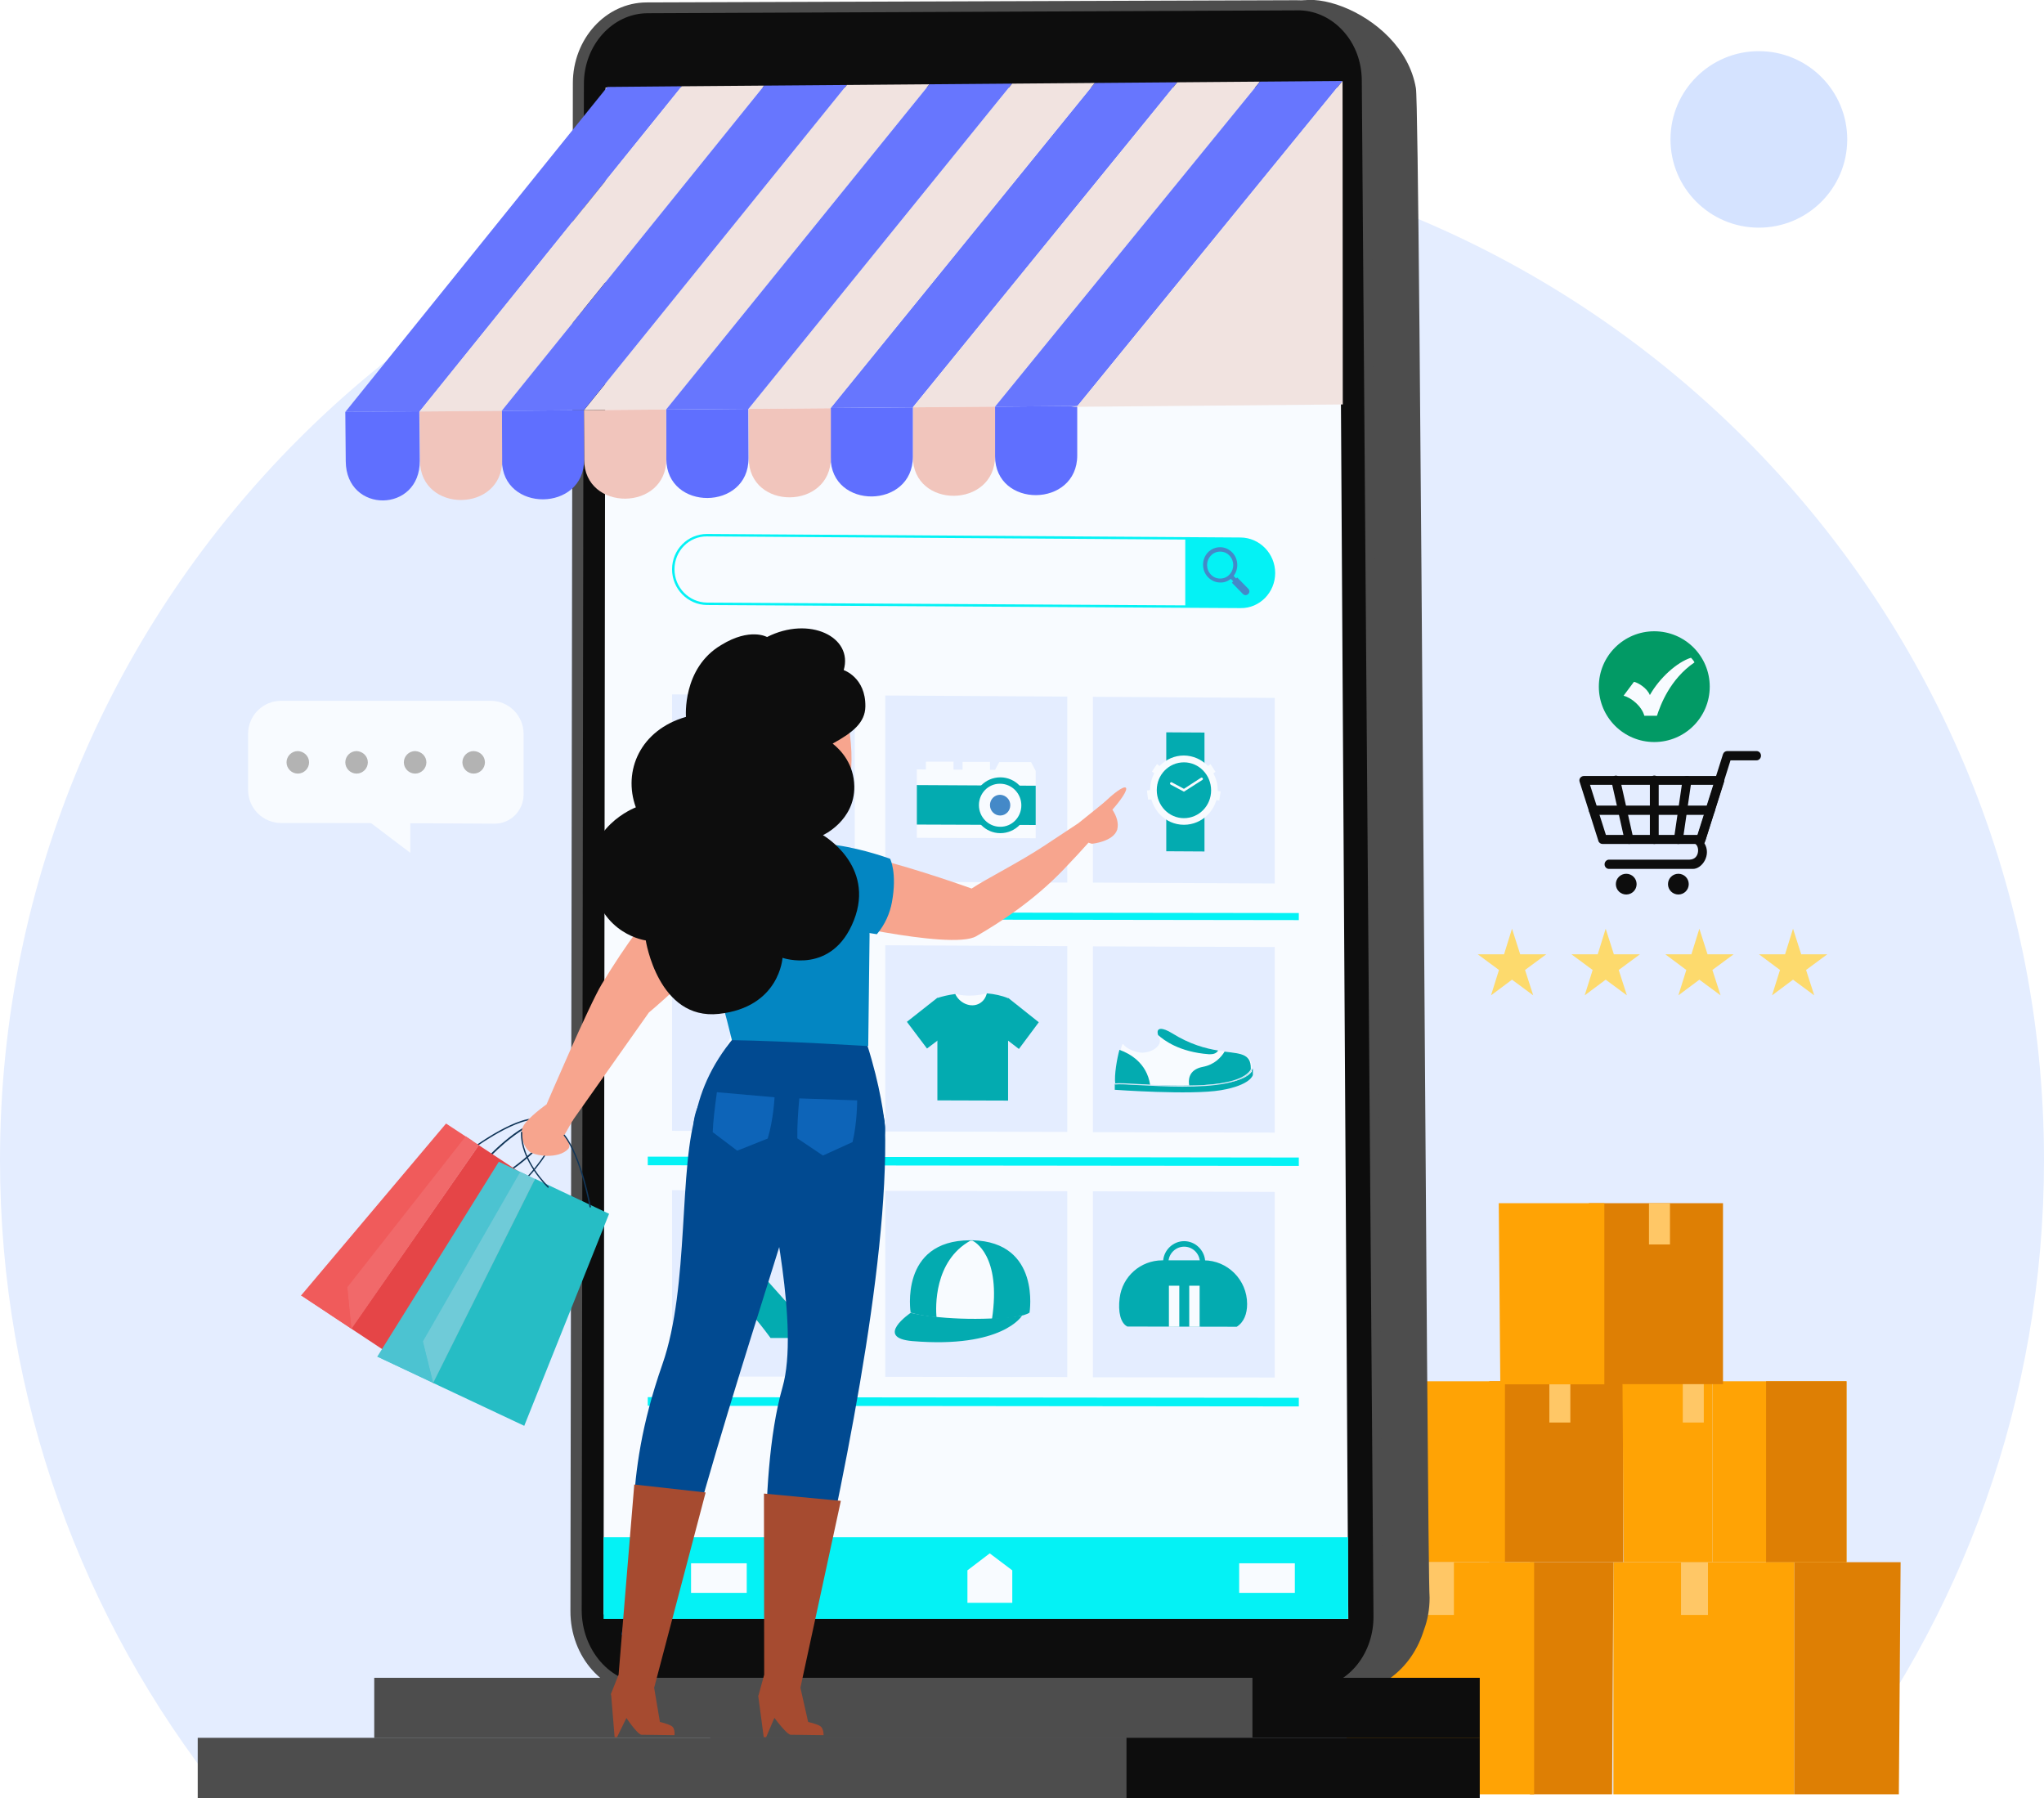 <svg width="324" height="285" viewBox="0 0 324 285" fill="none" xmlns="http://www.w3.org/2000/svg">
<g clip-path="url(#clip0_145_630)">
<path d="M289.016 284.301C310.938 256.706 324 221.838 324 183.891C324 94.534 251.475 22.103 162 22.103C72.525 22.103 0 94.534 0 183.891C0 221.838 13.097 256.706 34.984 284.301H289.016Z" fill="#E4EDFF"/>
<path d="M284.428 247.613H255.747V284.405H284.428V247.613Z" fill="#FFA305"/>
<path d="M284.428 284.405V247.613H301.272L300.992 284.405H284.428Z" fill="#DE7F04"/>
<path d="M270.735 247.613H266.463V255.972H270.735V247.613Z" fill="#FFC766"/>
<path d="M242.51 284.405V247.613H255.747L255.537 284.405H242.51Z" fill="#DE7F04"/>
<path d="M257.323 218.935H236.066V247.613H257.323V218.935Z" fill="#DE7F04"/>
<path d="M238.553 247.613V218.935H221.813L222.023 247.613H238.553Z" fill="#FFA305"/>
<path d="M248.918 218.935H245.591V225.475H248.918V218.935Z" fill="#FFC766"/>
<path d="M292.693 218.935H271.436V247.613H292.693V218.935Z" fill="#FFA305"/>
<path d="M271.436 247.613V218.935H257.183L257.393 247.613H271.436Z" fill="#FFA305"/>
<path d="M292.693 218.935H279.945V247.613H292.693V218.935Z" fill="#DE7F04"/>
<path d="M243.175 247.613H213.479V284.405H243.175V247.613Z" fill="#FFA305"/>
<path d="M230.463 247.613H226.191V255.972H230.463V247.613Z" fill="#FFC766"/>
<path d="M270.07 218.935H266.743V225.475H270.07V218.935Z" fill="#FFC766"/>
<path d="M273.117 190.711H251.86V219.39H273.117V190.711Z" fill="#DE7F04"/>
<path d="M254.311 219.425V190.711H237.572L237.817 219.425H254.311Z" fill="#FFA305"/>
<path d="M264.712 190.711H261.385V197.251H264.712V190.711Z" fill="#FFC766"/>
<path d="M292.809 22.141C292.833 14.415 286.581 8.132 278.845 8.108C271.109 8.083 264.818 14.327 264.794 22.053C264.769 29.779 271.021 36.062 278.758 36.086C286.494 36.111 292.785 29.867 292.809 22.141Z" fill="#D5E3FF"/>
<path d="M224.44 13.989C222.303 1.294 202.728 -4.407 203.113 3.847L113.463 4.372C107.265 4.407 102.222 10.002 102.222 16.822L102.047 252.3C102.047 259.399 107.16 265.205 113.498 265.24L205.039 266.009C205.599 267.198 206.685 268.283 208.331 269.192C218.837 269.402 223.879 264.226 225.7 258.385C226.296 256.811 226.611 255.063 226.611 253.244C226.226 250.271 225.105 16.997 224.44 13.989Z" fill="#4D4D4D"/>
<path d="M207.315 269.297L102.257 268.632C95.708 268.597 90.385 262.617 90.42 255.342L90.805 13.185C90.805 6.155 96.023 0.42 102.467 0.385L205.494 0.035C211.973 3.65531e-05 217.261 5.736 217.331 12.8L219.187 256.077C219.257 263.421 213.934 269.367 207.315 269.297Z" fill="#4D4D4D"/>
<path d="M208.786 267.548C208.366 267.618 207.91 267.618 207.455 267.618L102.432 266.849C96.794 266.814 92.206 261.568 92.206 255.203L92.556 13.29C92.556 7.135 97.109 2.133 102.607 2.098L205.634 1.644C205.809 1.644 205.949 1.644 206.124 1.644C208.716 1.749 211.132 2.938 212.953 4.966C214.809 7.03 215.825 9.758 215.86 12.661L217.716 256.182C217.751 261.987 213.934 266.849 208.786 267.548Z" fill="#0D0D0D"/>
<path d="M212.253 13.885L213.724 256.601L95.673 255.902L95.988 13.885H212.253Z" fill="#F8FBFF"/>
<path d="M131.673 64.666L144.7 64.561L186.619 13.045L173.521 13.15L131.673 64.666Z" fill="#6776FE"/>
<path d="M144.7 64.561L157.728 64.456L199.716 12.94L186.619 13.045L144.7 64.561Z" fill="#F1E3E0"/>
<path d="M157.728 64.456L170.79 64.352L212.813 12.835L199.716 12.94L157.728 64.456Z" fill="#6776FE"/>
<path d="M118.646 64.806L131.673 64.666L173.521 13.15L160.424 13.255L118.646 64.806Z" fill="#F1E3E0"/>
<path d="M92.556 65.016L105.584 64.911L147.327 13.36L134.23 13.465L92.556 65.016Z" fill="#F1E3E0"/>
<path d="M54.735 65.296L66.502 65.226L108.07 13.675L96.269 13.78L54.735 65.296Z" fill="#6776FE"/>
<path d="M66.502 65.226L79.529 65.121L121.132 13.57L108.07 13.675L66.502 65.226Z" fill="#F1E3E0"/>
<path d="M105.584 64.911L118.646 64.806L160.424 13.255L147.327 13.36L105.584 64.911Z" fill="#6776FE"/>
<path d="M79.529 65.121L92.556 65.016L134.23 13.465L121.132 13.57L79.529 65.121Z" fill="#6776FE"/>
<path d="M157.728 64.456V72.29C157.728 80.614 170.755 80.509 170.755 72.186V64.351L157.728 64.456Z" fill="#5F6FFF"/>
<path d="M144.7 64.561V72.395C144.7 80.719 157.728 80.614 157.728 72.29V64.456L144.7 64.561Z" fill="#F1C5BC"/>
<path d="M131.673 64.666V72.5C131.673 80.824 144.7 80.719 144.7 72.395V64.561L131.673 64.666Z" fill="#5F6FFF"/>
<path d="M118.646 64.806L118.681 72.64C118.716 80.964 131.708 80.859 131.708 72.535V64.701L118.646 64.806Z" fill="#F1C5BC"/>
<path d="M105.584 64.911L105.619 72.745C105.654 81.069 118.681 80.964 118.646 72.64L118.611 64.806L105.584 64.911Z" fill="#5F6FFF"/>
<path d="M92.556 65.016L92.591 72.85C92.626 81.174 105.654 81.069 105.619 72.745L105.584 64.911L92.556 65.016Z" fill="#F1C5BC"/>
<path d="M79.529 65.121L79.564 72.955C79.599 81.279 92.626 81.174 92.591 72.85L92.556 65.016L79.529 65.121Z" fill="#5F6FFF"/>
<path d="M66.502 65.226L66.572 73.06C66.642 81.384 79.634 81.279 79.599 72.955L79.564 65.121L66.502 65.226Z" fill="#F1C5BC"/>
<path d="M54.735 65.296L54.806 73.13C54.876 81.454 66.607 81.349 66.537 73.025L66.467 65.191L54.735 65.296Z" fill="#5F6FFF"/>
<path d="M170.79 64.352L169.774 64.491L212.848 64.107L212.813 12.835L170.79 64.352Z" fill="#F1E3E0"/>
<path d="M205.879 184.801L102.677 184.696V183.332L205.879 183.472V184.801Z" fill="#04F2F5"/>
<path d="M205.879 222.922L102.677 222.817V221.453L205.879 221.558V222.922Z" fill="#04F2F5"/>
<path d="M205.879 145.84L102.677 145.7V144.581L205.879 144.721V145.84Z" fill="#04F2F5"/>
<path d="M196.669 96.387L112.062 95.898C109.016 95.863 106.529 93.345 106.529 90.232C106.529 87.119 109.016 84.636 112.062 84.636L196.669 85.196C199.681 85.231 202.132 87.749 202.132 90.826C202.132 93.904 199.681 96.422 196.669 96.387ZM112.062 85.021C109.226 84.986 106.914 87.329 106.914 90.232C106.914 93.135 109.226 95.478 112.062 95.513L196.669 96.003C199.471 96.003 201.782 93.694 201.782 90.826C201.782 87.959 199.506 85.581 196.669 85.581L112.062 85.021Z" fill="#04F2F5"/>
<path d="M196.669 85.406L187.879 85.336V96.142L196.669 96.177C199.576 96.177 201.957 93.799 201.957 90.791C201.957 87.854 199.576 85.406 196.669 85.406Z" fill="#04F2F5"/>
<path d="M193.412 92.33C192.677 92.33 192.012 92.016 191.486 91.491C190.436 90.407 190.436 88.623 191.486 87.539C192.012 87.014 192.677 86.735 193.412 86.735C194.148 86.735 194.813 87.049 195.338 87.574C196.389 88.658 196.389 90.442 195.338 91.526C194.813 92.051 194.148 92.365 193.412 92.33ZM193.412 87.434C192.852 87.434 192.327 87.644 191.942 88.064C191.136 88.903 191.136 90.232 191.942 91.071C192.327 91.491 192.852 91.701 193.412 91.701C193.973 91.701 194.498 91.491 194.883 91.071C195.689 90.232 195.689 88.903 194.883 88.064C194.498 87.644 193.973 87.434 193.412 87.434Z" fill="#4489C8"/>
<path d="M196.949 93.694L194.883 91.526L195.338 91.071L197.405 93.205L196.949 93.694Z" fill="#4489C8"/>
<path d="M197.86 94.149C197.615 94.394 197.265 94.394 197.019 94.149L195.268 92.365L196.109 91.526L197.86 93.31C198.105 93.555 198.105 93.939 197.86 94.149Z" fill="#4489C8"/>
<path d="M135.49 139.72L106.529 139.58V110.062L135.49 110.237V139.72Z" fill="#E4EDFF"/>
<path d="M169.179 139.894L140.323 139.755V110.237L169.179 110.412V139.894Z" fill="#E4EDFF"/>
<path d="M202.062 140.034L173.241 139.895V110.447L202.062 110.622V140.034Z" fill="#E4EDFF"/>
<path d="M135.49 179.31L106.529 179.24V149.687L135.49 149.827V179.31Z" fill="#E4EDFF"/>
<path d="M169.179 179.415L140.323 179.345V149.827L169.179 149.967V179.415Z" fill="#E4EDFF"/>
<path d="M202.062 179.52L173.241 179.45V150.002L202.062 150.107V179.52Z" fill="#E4EDFF"/>
<path d="M135.49 218.235L106.529 218.165V188.648L135.49 188.718V218.235Z" fill="#E4EDFF"/>
<path d="M169.179 218.27L140.323 218.235V188.753L169.179 188.823V218.27Z" fill="#E4EDFF"/>
<path d="M202.062 218.34L173.241 218.305V188.823L202.062 188.927V218.34Z" fill="#E4EDFF"/>
<path d="M128.942 132.41L128.311 132.2C128.311 132.165 129.432 127.269 129.537 125.415C129.642 123.177 128.942 121.184 127.541 119.68C125.93 117.966 123.479 116.952 120.817 116.917C118.226 116.917 115.949 117.791 114.444 119.4C113.043 120.904 112.377 122.932 112.517 125.31C112.623 127.199 113.568 131.92 113.568 131.955L112.903 132.095C112.868 131.886 111.957 127.269 111.852 125.345C111.712 122.792 112.447 120.554 113.953 118.945C115.599 117.197 118.016 116.217 120.817 116.252C123.654 116.252 126.28 117.336 128.031 119.225C129.572 120.869 130.307 123.037 130.202 125.485C130.097 127.409 129.012 132.2 128.942 132.41Z" fill="#03ABB0"/>
<path d="M112.938 128.913L113.813 133.704C113.918 134.229 114.374 134.578 114.864 134.544L113.638 127.759C113.148 127.899 112.868 128.388 112.938 128.913Z" fill="#03ABB0"/>
<path d="M115.004 134.543L116.895 134.194L115.634 127.409L113.743 127.759C113.708 127.759 113.673 127.759 113.638 127.794L114.864 134.578C114.934 134.543 114.969 134.543 115.004 134.543Z" fill="#03ABB0"/>
<path d="M117.385 134.858C116.825 134.963 116.265 134.578 116.16 133.984L115.039 127.829C114.934 127.234 115.319 126.674 115.879 126.57C116.44 126.465 117 126.849 117.105 127.444L118.226 133.599C118.366 134.159 117.981 134.753 117.385 134.858Z" fill="#F8FBFF"/>
<path d="M128.977 129.088L127.996 133.844C127.891 134.369 127.436 134.683 126.911 134.648L128.311 127.898C128.802 128.038 129.082 128.563 128.977 129.088Z" fill="#03ABB0"/>
<path d="M126.77 134.613L124.879 134.194L126.28 127.444L128.171 127.864C128.206 127.864 128.241 127.899 128.276 127.899L126.875 134.648C126.875 134.613 126.84 134.613 126.77 134.613Z" fill="#03ABB0"/>
<path d="M124.389 134.823C124.949 134.963 125.545 134.578 125.65 133.984L126.946 127.899C127.086 127.304 126.7 126.744 126.14 126.605C125.58 126.465 124.984 126.849 124.879 127.444L123.584 133.529C123.444 134.124 123.829 134.718 124.389 134.823Z" fill="#F8FBFF"/>
<path d="M158.393 120.799L157.728 122.023L145.331 121.953V132.795L164.171 132.865V122.198L163.436 120.799H158.393Z" fill="#F8FBFF"/>
<path d="M156.922 122.548H152.58V120.764H156.922V122.548Z" fill="#F8FBFF"/>
<path d="M151.144 122.513H146.767V120.729H151.144V122.513Z" fill="#F8FBFF"/>
<path d="M164.171 130.766L145.331 130.696V124.436L164.171 124.541V130.766Z" fill="#03ABB0"/>
<path d="M162.876 127.654C162.876 130.102 160.949 132.06 158.568 132.06C156.187 132.06 154.261 130.067 154.261 127.619C154.261 125.171 156.187 123.212 158.568 123.212C160.949 123.212 162.876 125.206 162.876 127.654Z" fill="#03ABB0"/>
<path d="M161.895 127.654C161.895 129.542 160.389 131.081 158.533 131.046C156.677 131.046 155.171 129.507 155.171 127.619C155.171 125.73 156.677 124.191 158.533 124.226C160.389 124.226 161.895 125.765 161.895 127.654Z" fill="#F8FBFF"/>
<path d="M160.144 127.619C160.144 128.528 159.444 129.262 158.533 129.262C157.658 129.262 156.922 128.528 156.922 127.619C156.922 126.709 157.623 125.975 158.533 125.975C159.444 126.01 160.144 126.744 160.144 127.619Z" fill="#4489C8"/>
<path d="M132.233 212.08C132.093 209.107 125.44 207.254 125.44 207.254C125.44 207.254 119.346 200.574 116.79 197.216C112.447 198.895 111.432 200.993 112.062 204.631C114.163 202.847 117.77 206.135 122.148 212.08H132.233Z" fill="#03ABB0"/>
<path d="M112.062 204.596L113.498 212.325H114.198C114.409 208.828 114.829 204.876 117.14 206.17C117.14 203.057 112.062 203.057 112.062 204.596Z" fill="#03ABB0"/>
<path d="M122.988 154.339C122.848 153.954 122.778 153.534 122.743 153.149H122.428C122.428 153.534 122.323 153.919 122.288 154.129C122.078 154.968 121.412 155.633 120.677 155.668C119.907 155.633 119.276 154.968 119.066 154.129C118.996 153.919 118.926 153.534 118.926 153.149H118.611C118.576 153.569 118.506 153.954 118.366 154.339C118.051 155.283 117.49 156.087 116.825 156.752L117.35 161.578H120.572H120.852H124.074L124.599 156.752C123.864 156.087 123.303 155.283 122.988 154.339Z" fill="#F8FBFF"/>
<path d="M128.136 174.274C126.7 175.742 114.864 175.847 113.078 174.239C113.883 169.657 114.934 165.25 117.245 161.578L124.004 161.613C126.035 164.761 127.226 169.342 128.136 174.274Z" fill="#F8FBFF"/>
<path d="M121.202 162.732C118.471 162.732 117.175 161.543 117.105 161.508C117.07 161.473 117.07 161.403 117.105 161.368C117.14 161.333 117.21 161.333 117.245 161.368C117.245 161.368 118.541 162.522 121.202 162.557C123.549 162.557 123.899 161.613 123.899 161.578C123.899 161.508 123.969 161.508 124.039 161.508C124.109 161.508 124.109 161.578 124.109 161.648C124.074 161.683 123.759 162.732 121.202 162.732Z" fill="#4489C8"/>
<path d="M120.922 164.586C120.852 164.586 120.782 164.551 120.712 164.446C120.222 163.816 121.447 162.662 121.588 162.522L121.798 162.313L121.728 162.627C121.658 163.047 121.377 164.446 120.957 164.551C120.992 164.586 120.957 164.586 120.922 164.586ZM121.517 162.942C121.132 163.362 120.642 164.026 120.887 164.341C120.922 164.376 120.922 164.411 120.957 164.376C121.097 164.341 121.342 163.642 121.517 162.942Z" fill="#4489C8"/>
<path d="M121.553 162.872V162.627C121.553 162.557 121.588 161.123 122.148 160.634C122.288 160.494 122.463 160.459 122.673 160.494C122.883 160.529 122.988 160.634 122.988 160.739C123.163 161.263 121.973 162.487 121.728 162.732L121.553 162.872ZM122.568 160.704C122.463 160.704 122.358 160.739 122.288 160.809C121.938 161.123 121.798 161.963 121.763 162.383C122.253 161.858 122.883 161.088 122.778 160.809C122.778 160.774 122.743 160.739 122.603 160.704C122.638 160.704 122.603 160.704 122.568 160.704Z" fill="#4489C8"/>
<path d="M123.584 164.376C123.549 164.376 123.514 164.341 123.479 164.306C122.883 163.047 121.658 162.732 121.623 162.697C121.553 162.697 121.553 162.627 121.553 162.557C121.553 162.487 121.623 162.487 121.693 162.487C121.763 162.487 123.023 162.872 123.654 164.201C123.689 164.236 123.654 164.306 123.619 164.341C123.619 164.376 123.584 164.376 123.584 164.376Z" fill="#4489C8"/>
<path d="M151.424 157.521C151.424 157.521 153.455 158.221 156.432 157.451C158.323 159.794 154.996 160.914 152.895 160.424C150.794 159.899 151.424 157.521 151.424 157.521Z" fill="#F8FBFF"/>
<path d="M156.432 157.451C156.257 158.081 155.942 158.64 155.311 159.025C153.875 159.864 152.054 158.955 151.424 157.556C150.303 157.696 149.323 157.941 148.588 158.186V174.413L159.794 174.448V158.221C158.813 157.801 157.623 157.556 156.432 157.451Z" fill="#03ABB0"/>
<path d="M148.588 158.151L143.755 161.963L146.942 166.195L151.669 162.627L148.588 158.151Z" fill="#03ABB0"/>
<path d="M159.829 158.186L164.661 162.033L161.51 166.265L156.782 162.627L159.829 158.186Z" fill="#03ABB0"/>
<path d="M176.918 171.755H176.708V172.735C176.708 172.735 188.79 173.609 193.518 172.805C198.28 172 198.595 170.391 198.595 170.391V169.412H198.42L176.918 171.755Z" fill="#03ABB0"/>
<path d="M198.42 169.867C197.16 171.511 193.412 172 188.685 172.07C186.724 172.105 184.623 172.07 182.486 172C180.665 171.93 178.774 171.86 176.953 171.79C176.778 170.426 177.234 167.838 177.619 166.439C177.724 165.985 177.864 165.635 177.934 165.495L178.004 165.46C178.634 166.335 180.175 166.859 181.086 166.859C182.591 166.824 184.272 165.775 183.782 164.516C183.712 164.341 183.642 164.201 183.607 164.061C183.222 162.802 184.272 162.802 185.848 163.781C188.65 165.565 191.136 166.195 193.132 166.509C193.553 166.579 193.938 166.614 194.323 166.684C197.09 167.034 198.665 167.034 198.42 169.867Z" fill="#F8FBFF"/>
<path d="M198.245 169.867C196.985 171.511 193.237 172 188.51 172.07C188.37 171.371 188.265 169.552 190.681 169.097C192.537 168.748 193.588 167.559 194.113 166.684C196.914 167.034 198.49 167.034 198.245 169.867Z" fill="#03ABB0"/>
<path d="M182.311 171.965C180.49 171.895 178.599 171.825 176.778 171.755C176.603 170.391 177.058 167.803 177.444 166.404C179.019 166.964 181.786 168.433 182.311 171.965Z" fill="#03ABB0"/>
<path d="M193.097 166.509C192.747 167.069 192.187 167.104 191.662 167.104C186.899 166.754 184.483 164.866 183.572 164.061C183.187 162.802 184.237 162.802 185.813 163.781C188.615 165.53 191.101 166.195 193.097 166.509Z" fill="#03ABB0"/>
<path d="M187.424 172.245C184.973 172.245 182.521 172.105 180.525 172C178.774 171.895 177.374 171.825 176.813 171.895H176.708L176.673 171.72H176.778C177.374 171.65 178.774 171.72 180.525 171.825C186.128 172.14 196.564 172.735 198.35 169.377L198.385 169.307L198.56 169.412L198.525 169.482C197.265 171.755 192.362 172.245 187.424 172.245Z" fill="#D4E7F7"/>
<path d="M190.926 134.963L184.868 134.928V116.077L190.926 116.112V134.963Z" fill="#03ABB0"/>
<path d="M193.027 125.276C193.027 128.318 190.611 130.731 187.669 130.731C184.693 130.731 182.311 128.248 182.311 125.206C182.311 122.163 184.728 119.75 187.669 119.75C190.611 119.785 193.027 122.233 193.027 125.276Z" fill="#F8FBFF"/>
<path d="M191.977 125.276C191.977 127.724 190.051 129.682 187.669 129.682C185.288 129.682 183.362 127.689 183.362 125.241C183.362 122.792 185.288 120.834 187.669 120.834C190.051 120.834 191.977 122.827 191.977 125.276Z" fill="#03ABB0"/>
<path d="M183.292 122.792L182.591 122.303L183.397 121.114L184.097 121.603L183.292 122.792Z" fill="#F8FBFF"/>
<path d="M182.633 125.186L181.8 125.296L181.992 126.752L182.825 126.642L182.633 125.186Z" fill="#F8FBFF"/>
<path d="M191.977 122.827L192.677 122.338L191.872 121.114L191.206 121.603L191.977 122.827Z" fill="#F8FBFF"/>
<path d="M192.432 126.744L193.272 126.884L193.482 125.45L192.642 125.31L192.432 126.744Z" fill="#F8FBFF"/>
<path d="M187.669 125.485L185.568 124.366C185.463 124.296 185.428 124.191 185.498 124.086C185.533 123.982 185.673 123.947 185.778 124.017L187.669 125.031L190.366 123.282C190.471 123.212 190.576 123.247 190.646 123.352C190.716 123.457 190.681 123.562 190.576 123.632L187.669 125.485Z" fill="#F8FBFF"/>
<path d="M144.35 208.058C145.366 208.373 146.802 208.618 148.447 208.792C151.144 209.107 154.436 209.212 157.237 209.072C160.004 208.967 162.315 208.653 163.191 208.058C163.191 208.058 165.047 196.866 154.156 196.587C154.051 196.587 153.911 196.587 153.77 196.587C142.494 196.622 144.35 208.058 144.35 208.058Z" fill="#03ABB0"/>
<path d="M148.447 208.827C151.144 209.142 154.436 209.247 157.237 209.107C158.778 198.965 154.401 196.762 154.156 196.657H153.805C148.027 199.909 148.307 207.184 148.447 208.827Z" fill="#F8FBFF"/>
<path d="M162 208.548C162 208.548 158.918 213.759 144.63 212.57C138.502 212.045 144.35 208.093 144.35 208.093C148.202 209.002 155.626 209.457 162 208.548Z" fill="#03ABB0"/>
<path d="M184.237 199.769H190.821C194.568 199.769 197.685 202.847 197.685 206.694C197.685 208.233 197.195 209.562 196.039 210.296L178.704 210.261C177.619 209.737 177.198 207.918 177.479 205.75C177.899 202.322 180.805 199.769 184.237 199.769Z" fill="#03ABB0"/>
<path d="M185.218 199.979V199.909C185.323 198.615 186.409 197.601 187.704 197.601C189 197.601 190.086 198.615 190.191 199.909V199.979H191.031V199.839C190.891 198.091 189.42 196.727 187.704 196.727C185.988 196.727 184.518 198.091 184.377 199.804V199.944L185.218 199.979Z" fill="#03ABB0"/>
<path d="M186.934 210.296H185.288V203.791H186.934V210.296Z" fill="#F8FBFF"/>
<path d="M190.156 210.296H188.51V203.791H190.156V210.296Z" fill="#F8FBFF"/>
<path d="M213.689 243.661H95.673V256.601H213.689V243.661Z" fill="#04F2F5"/>
<path d="M160.459 254.048H153.35V248.907L156.887 246.214L160.459 248.907V254.048Z" fill="#F8FBFF"/>
<path d="M118.366 247.788H109.541V252.475H118.366V247.788Z" fill="#F8FBFF"/>
<path d="M205.249 247.788H196.424V252.475H205.249V247.788Z" fill="#F8FBFF"/>
<path d="M234.56 265.939H112.588V275.487H234.56V265.939Z" fill="#0D0D0D"/>
<path d="M198.525 265.939H59.323V275.487H198.525V265.939Z" fill="#4D4D4D"/>
<path d="M191.031 275.452H31.342V285H191.031V275.452Z" fill="#4D4D4D"/>
<path d="M234.56 275.452H178.564V285H234.56V275.452Z" fill="#0D0D0D"/>
<path d="M110.521 175.917C107.475 184.836 109.366 203.791 104.988 216.277C98.23 235.652 101.591 244.186 98.51 259.12L105.619 259.644C112.237 230.301 127.015 188.753 128.836 179.31C130.658 169.902 113.393 168.608 110.521 175.917Z" fill="#014A91"/>
<path d="M121.728 186.829C122.008 190.292 126.77 210.331 124.039 219.879C119.731 234.988 121.973 261.323 121.973 261.323L127.716 261.288C133.284 236.806 140.883 201.133 140.288 178.61C139.447 169.132 119.942 165.81 121.728 186.829Z" fill="#014A91"/>
<path d="M125.089 190.431C133.483 190.431 140.288 185.28 140.288 178.925C140.288 172.57 133.483 167.419 125.089 167.419C116.696 167.419 109.891 172.57 109.891 178.925C109.891 185.28 116.696 190.431 125.089 190.431Z" fill="#014A91"/>
<path d="M129.957 273.564C129.362 273.214 128.101 272.934 128.101 272.934L126.875 267.513L133.284 237.891L121.097 236.736L121.132 265.45L120.222 268.772C120.222 268.772 124.389 274.963 125.335 274.963C126.28 274.963 129.957 275.033 130.552 275.033C130.552 274.683 130.482 273.843 129.957 273.564Z" fill="#A64B30"/>
<path d="M120.187 268.772L121.062 275.347H121.447L124.354 268.527L120.187 268.772Z" fill="#A64B30"/>
<path d="M106.424 273.564C105.829 273.214 104.603 272.934 104.603 272.934L103.693 267.513L111.852 236.562L100.541 235.302L98.054 265.45L96.829 268.527C96.829 268.527 100.716 274.963 101.696 274.963C102.642 274.963 106.319 275.033 106.914 275.033C106.949 274.683 106.949 273.843 106.424 273.564Z" fill="#A64B30"/>
<path d="M96.864 268.527L97.424 275.347H97.809L101.136 268.527H96.864Z" fill="#A64B30"/>
<path d="M116.405 164.376C112.588 168.923 110.766 173.504 110.066 177.876C110.066 177.876 115.004 181.653 123.899 181.688C128.381 181.688 137.907 180.569 140.218 177.946C139.938 175.533 139.097 170.077 136.576 162.977C134.3 156.542 119.766 155.912 116.405 164.376Z" fill="#014A91"/>
<path d="M121.693 180.464C122.603 177.456 122.778 173.924 122.778 173.924L113.638 173.119C113.323 175.428 113.043 177.596 112.973 179.45L116.86 182.387L121.693 180.464Z" fill="#0D64B8"/>
<path d="M135.14 181.023C135.875 177.981 135.875 174.413 135.875 174.413L126.7 174.099C126.49 176.407 126.35 178.575 126.385 180.429L130.447 183.157L135.14 181.023Z" fill="#0D64B8"/>
<path d="M118.961 135.873C118.961 135.873 111.082 130.067 95.393 155.982C93.397 159.27 86.638 175.043 86.638 175.043L90.7 177.701L102.852 160.494C102.852 160.494 127.191 140.139 118.961 135.873Z" fill="#F7A58E"/>
<path d="M83.486 186.829C83.451 186.829 83.451 186.829 83.451 186.794C83.416 186.759 83.416 186.689 83.451 186.619C83.486 186.584 87.794 182.073 87.584 179.52C87.549 179.03 87.338 178.645 86.953 178.365C84.397 176.407 77.813 183.227 77.778 183.262C77.743 183.297 77.673 183.297 77.603 183.262C77.568 183.227 77.568 183.157 77.603 183.087C77.883 182.807 84.362 176.092 87.093 178.156C87.514 178.47 87.759 178.925 87.794 179.485C88.004 182.143 83.766 186.584 83.591 186.759C83.556 186.829 83.521 186.829 83.486 186.829Z" fill="#103558"/>
<path d="M81.245 185.29C81.21 185.29 81.21 185.255 81.175 185.255C81.14 185.22 81.14 185.15 81.21 185.115C81.28 185.08 86.708 181.233 86.743 178.925C86.743 178.505 86.568 178.156 86.218 177.876C83.626 175.917 75.572 181.723 75.502 181.758C75.467 181.793 75.397 181.793 75.362 181.723C75.327 181.688 75.327 181.618 75.397 181.583C75.747 181.338 83.662 175.638 86.393 177.701C86.813 178.016 87.023 178.435 86.988 178.925C86.953 181.373 81.595 185.15 81.35 185.29C81.315 185.29 81.28 185.29 81.245 185.29Z" fill="#103558"/>
<path d="M70.704 178.086L47.731 205.33L55.716 210.611L74.907 180.849L70.704 178.086Z" fill="#F05B5B"/>
<path d="M75.887 181.513L55.646 210.576L68.743 219.25L86.498 188.508L75.887 181.513Z" fill="#E54547"/>
<path d="M73.821 180.114L55.051 204.036L55.716 210.611L75.922 181.513L73.821 180.114Z" fill="#F1696A"/>
<path d="M55.051 204.036L47.697 205.295L55.646 210.576L55.051 204.036Z" fill="#F05B5B"/>
<path d="M79.074 184.136L59.813 215.018L68.673 219.18L83.697 186.339L79.074 184.136Z" fill="#4CC3D1"/>
<path d="M84.782 186.829L68.603 219.18L83.101 226L96.549 192.39L84.782 186.829Z" fill="#26BDC5"/>
<path d="M82.471 185.745L67.027 212.64L68.673 219.18L84.817 186.864L82.471 185.745Z" fill="#6FCBD8"/>
<path d="M67.027 212.64L59.778 215.018L68.603 219.18L67.027 212.64Z" fill="#4CC3D1"/>
<path d="M90.876 177.421L89.405 180.009C89.405 180.009 90.665 181.268 90.105 182.073C88.529 183.821 84.642 183.192 83.872 182.492C83.066 181.793 82.296 179.974 82.891 178.61C83.521 177.246 86.638 175.043 86.638 175.043C86.638 175.043 90.455 175.882 90.876 177.421Z" fill="#F7A58E"/>
<path d="M128.556 142.203L117.385 142.552L119.696 123.807L128.626 123.527L128.556 142.203Z" fill="#F7A58E"/>
<path d="M134.72 116.427C135.665 123.912 134.089 129.542 128.591 130.137C123.128 130.696 115.529 124.261 114.899 118.491C114.303 112.72 118.226 107.614 123.724 107.054C129.187 106.46 133.984 110.692 134.72 116.427Z" fill="#F7A58E"/>
<path d="M132.934 118.176C133.144 119.295 132.409 120.344 131.323 120.554C130.202 120.764 129.152 120.029 128.942 118.945C128.732 117.826 129.467 116.777 130.553 116.567C131.638 116.357 132.724 117.092 132.934 118.176Z" fill="#F7A58E"/>
<path d="M137.837 148.253C137.802 150.352 137.626 165.81 137.626 165.81C137.626 165.81 124.669 165.006 116.019 164.866C112.062 148.393 107.23 140.559 116.895 135.103C130.588 129.927 137.907 140.909 137.837 148.253Z" fill="#0386C2"/>
<path d="M130.763 134.159C120.747 137.446 116.93 135.068 116.93 135.068C119.066 133.389 127.121 132.2 130.763 134.159Z" fill="#F7A58E"/>
<path d="M93.502 191.376C93.467 191.376 93.432 191.341 93.432 191.271C93.432 191.201 92.031 183.402 89.37 180.009C89.335 179.974 89.335 179.904 89.405 179.869C89.44 179.834 89.51 179.834 89.545 179.904C92.241 183.367 93.642 191.201 93.677 191.271C93.677 191.341 93.642 191.376 93.572 191.411C93.537 191.376 93.502 191.376 93.502 191.376Z" fill="#103558"/>
<path d="M86.848 188.263C86.813 188.263 86.813 188.263 86.813 188.228C86.778 188.193 82.436 184.031 82.576 179.485C82.576 179.415 82.646 179.38 82.681 179.38C82.751 179.38 82.786 179.45 82.786 179.485C82.646 183.926 86.883 188.018 86.953 188.053C86.988 188.088 86.988 188.158 86.953 188.228C86.918 188.263 86.883 188.263 86.848 188.263Z" fill="#103558"/>
<path d="M175.903 128.808C177.654 126.919 178.809 125.171 178.459 124.856C178.109 124.541 176.428 125.765 174.642 127.584C173.381 128.878 174.957 129.612 175.903 128.808Z" fill="#F7A58E"/>
<path d="M175.237 127.024L170.93 130.487C169.599 131.361 167.638 132.655 165.537 134.054C161.405 136.782 156.432 139.23 154.016 140.839C154.016 140.839 145.961 137.901 138.082 135.907C131.778 134.299 125.51 134.124 124.424 136.992C122.218 142.902 129.117 145.945 140.288 147.798C145.961 148.778 152.72 149.582 154.751 148.393C158.498 146.225 163.821 142.797 168.584 137.831C170.124 136.222 171.49 134.753 172.541 133.564C172.716 133.634 172.926 133.704 173.101 133.739C173.101 133.739 176.463 133.424 177.093 131.501C177.654 129.367 175.412 127.164 175.237 127.024Z" fill="#F7A58E"/>
<path d="M141.093 136.117C141.093 136.117 142.249 138.356 141.374 143.042C141.058 144.721 140.323 146.504 138.992 148.078C133.284 147.239 122.288 144.476 123.444 137.271C124.634 130.032 141.093 136.117 141.093 136.117Z" fill="#0386C2"/>
<path d="M118.716 133.739C118.716 133.739 110.591 135.033 104.463 143.077C108.07 148.988 113.463 151.75 113.463 151.75C113.463 151.75 122.743 145.21 123.654 139.755C124.564 134.299 118.716 133.739 118.716 133.739Z" fill="#0386C2"/>
<path d="M137.171 111.986C137.241 107.369 133.739 106.215 133.739 106.215C135.28 100.934 128.276 97.576 121.588 100.969C121.588 100.969 118.891 99.43 114.338 102.228C108.105 105.9 108.735 113.629 108.735 113.629C101.521 115.693 98.685 122.163 100.786 127.968C100.786 127.968 92.381 131.151 93.817 139.685C95.253 148.183 102.362 149.058 102.362 149.058C102.362 149.058 104.323 161.753 113.953 160.704C123.584 159.655 124.039 151.82 124.039 151.82C124.039 151.82 131.918 154.583 135.35 145.875C138.782 137.167 130.447 132.375 130.447 132.375C130.447 132.375 135.49 130.102 135.42 124.646C135.35 121.149 133.389 118.98 131.988 117.861C135.175 116.112 137.136 114.539 137.171 111.986Z" fill="#0D0D0D"/>
<path d="M239.673 147.204L240.969 151.261H245.101L241.739 153.744L243.035 157.766L239.673 155.283L236.346 157.766L237.607 153.744L234.245 151.261H238.412L239.673 147.204Z" fill="#FDDA6D"/>
<path d="M254.521 147.204L255.817 151.261H259.949L256.587 153.744L257.883 157.766L254.521 155.283L251.194 157.766L252.455 153.744L249.093 151.261H253.261L254.521 147.204Z" fill="#FDDA6D"/>
<path d="M269.37 147.204L270.665 151.261H274.798L271.436 153.744L272.731 157.766L269.37 155.283L266.043 157.766L267.303 153.744L263.977 151.261H268.109L269.37 147.204Z" fill="#FDDA6D"/>
<path d="M284.218 147.204L285.514 151.261H289.646L286.284 153.744L287.58 157.766L284.218 155.283L280.891 157.766L282.152 153.744L278.825 151.261H282.957L284.218 147.204Z" fill="#FDDA6D"/>
<path d="M262.226 117.616C267.08 117.616 271.016 113.686 271.016 108.838C271.016 103.99 267.08 100.06 262.226 100.06C257.371 100.06 253.436 103.99 253.436 108.838C253.436 113.686 257.371 117.616 262.226 117.616Z" fill="#029A65"/>
<path d="M268.039 104.256C265.833 104.956 263.066 107.439 261.525 110.167C261.07 109.048 259.669 108.208 259.004 108.069L257.358 110.272C258.654 110.622 260.23 111.951 260.65 113.454H262.646C263.206 111.741 264.712 107.649 268.599 104.991C268.459 104.676 268.074 104.291 268.039 104.256Z" fill="#F8FBFF"/>
<path d="M269.615 133.774H254.031C253.716 133.774 253.436 133.564 253.366 133.284L250.389 123.912C250.319 123.702 250.354 123.457 250.494 123.282C250.634 123.107 250.844 123.002 251.054 123.002H272.626C272.872 123.002 273.082 123.107 273.187 123.282C273.327 123.457 273.362 123.702 273.292 123.912L270.315 133.284C270.21 133.564 269.93 133.774 269.615 133.774ZM254.556 132.34H269.124L271.646 124.401H252.035L254.556 132.34Z" fill="#0D0D0D"/>
<path d="M268.354 137.726H255.047C254.661 137.726 254.346 137.411 254.346 136.992C254.346 136.607 254.661 136.257 255.047 136.257H267.829C268.704 136.222 269.089 135.628 269.159 134.998C269.23 134.439 269.019 133.879 268.634 133.704L273.117 119.54C273.222 119.225 273.502 119.05 273.782 119.05H278.44C278.825 119.05 279.14 119.365 279.14 119.785C279.14 120.169 278.825 120.519 278.44 120.519H274.307L270.175 133.669C271.296 135.488 269.825 137.726 268.354 137.726Z" fill="#0D0D0D"/>
<path d="M259.424 140.139C259.424 141.049 258.689 141.783 257.778 141.783C256.868 141.783 256.132 141.049 256.132 140.139C256.132 139.23 256.868 138.496 257.778 138.496C258.689 138.496 259.424 139.23 259.424 140.139Z" fill="#0D0D0D"/>
<path d="M267.689 140.139C267.689 141.049 266.953 141.783 266.043 141.783C265.132 141.783 264.397 141.049 264.397 140.139C264.397 139.23 265.132 138.496 266.043 138.496C266.953 138.496 267.689 139.23 267.689 140.139Z" fill="#0D0D0D"/>
<path d="M262.226 133.774C261.84 133.774 261.525 133.459 261.525 133.04V123.667C261.525 123.282 261.84 122.932 262.226 122.932C262.611 122.932 262.926 123.247 262.926 123.667V133.04C262.926 133.459 262.611 133.774 262.226 133.774Z" fill="#0D0D0D"/>
<path d="M258.233 133.774C257.918 133.774 257.603 133.564 257.533 133.215L255.432 123.842C255.362 123.457 255.572 123.072 255.957 122.967C256.342 122.862 256.728 123.107 256.798 123.492L258.899 132.865C258.969 133.25 258.759 133.634 258.374 133.739C258.339 133.774 258.304 133.774 258.233 133.774Z" fill="#0D0D0D"/>
<path d="M266.043 133.774C266.008 133.774 265.973 133.774 265.938 133.774C265.552 133.704 265.272 133.354 265.342 132.97L266.708 123.597C266.778 123.212 267.128 122.932 267.514 123.002C267.899 123.072 268.179 123.422 268.109 123.807L266.743 133.18C266.673 133.529 266.393 133.774 266.043 133.774Z" fill="#0D0D0D"/>
<path d="M271.121 129.158H252.56C252.175 129.158 251.86 128.843 251.86 128.423C251.86 128.038 252.175 127.689 252.56 127.689H271.121C271.506 127.689 271.821 128.003 271.821 128.423C271.856 128.808 271.506 129.158 271.121 129.158Z" fill="#0D0D0D"/>
<path d="M78.338 130.557C73.261 130.522 63.21 130.452 44.58 130.452C41.673 130.452 39.327 128.108 39.327 125.206V116.322C39.327 113.419 41.673 111.076 44.58 111.076H77.743C80.65 111.076 82.996 113.419 82.996 116.322V125.905C82.996 128.528 80.895 130.592 78.338 130.557Z" fill="#F8FBFF"/>
<path d="M48.992 120.834C48.992 121.813 48.187 122.618 47.206 122.618C46.226 122.618 45.42 121.813 45.42 120.834C45.42 119.855 46.226 119.05 47.206 119.05C48.187 119.085 48.992 119.855 48.992 120.834Z" fill="#B3B3B3"/>
<path d="M58.307 120.834C58.307 121.813 57.502 122.618 56.521 122.618C55.541 122.618 54.735 121.813 54.735 120.834C54.735 119.855 55.541 119.05 56.521 119.05C57.502 119.085 58.307 119.855 58.307 120.834Z" fill="#B3B3B3"/>
<path d="M67.588 120.834C67.588 121.813 66.782 122.618 65.802 122.618C64.821 122.618 64.016 121.813 64.016 120.834C64.016 119.855 64.821 119.05 65.802 119.05C66.782 119.085 67.588 119.855 67.588 120.834Z" fill="#B3B3B3"/>
<path d="M76.868 120.834C76.868 121.813 76.062 122.618 75.082 122.618C74.101 122.618 73.296 121.813 73.296 120.834C73.296 119.855 74.101 119.05 75.082 119.05C76.097 119.085 76.868 119.855 76.868 120.834Z" fill="#B3B3B3"/>
<path d="M65.031 127.094V135.173L54.735 127.374L65.031 127.094Z" fill="#F8FBFF"/>
</g>
<defs>
<clipPath id="clip0_145_630">
<rect width="324" height="285" fill="white"/>
</clipPath>
</defs>
</svg>
